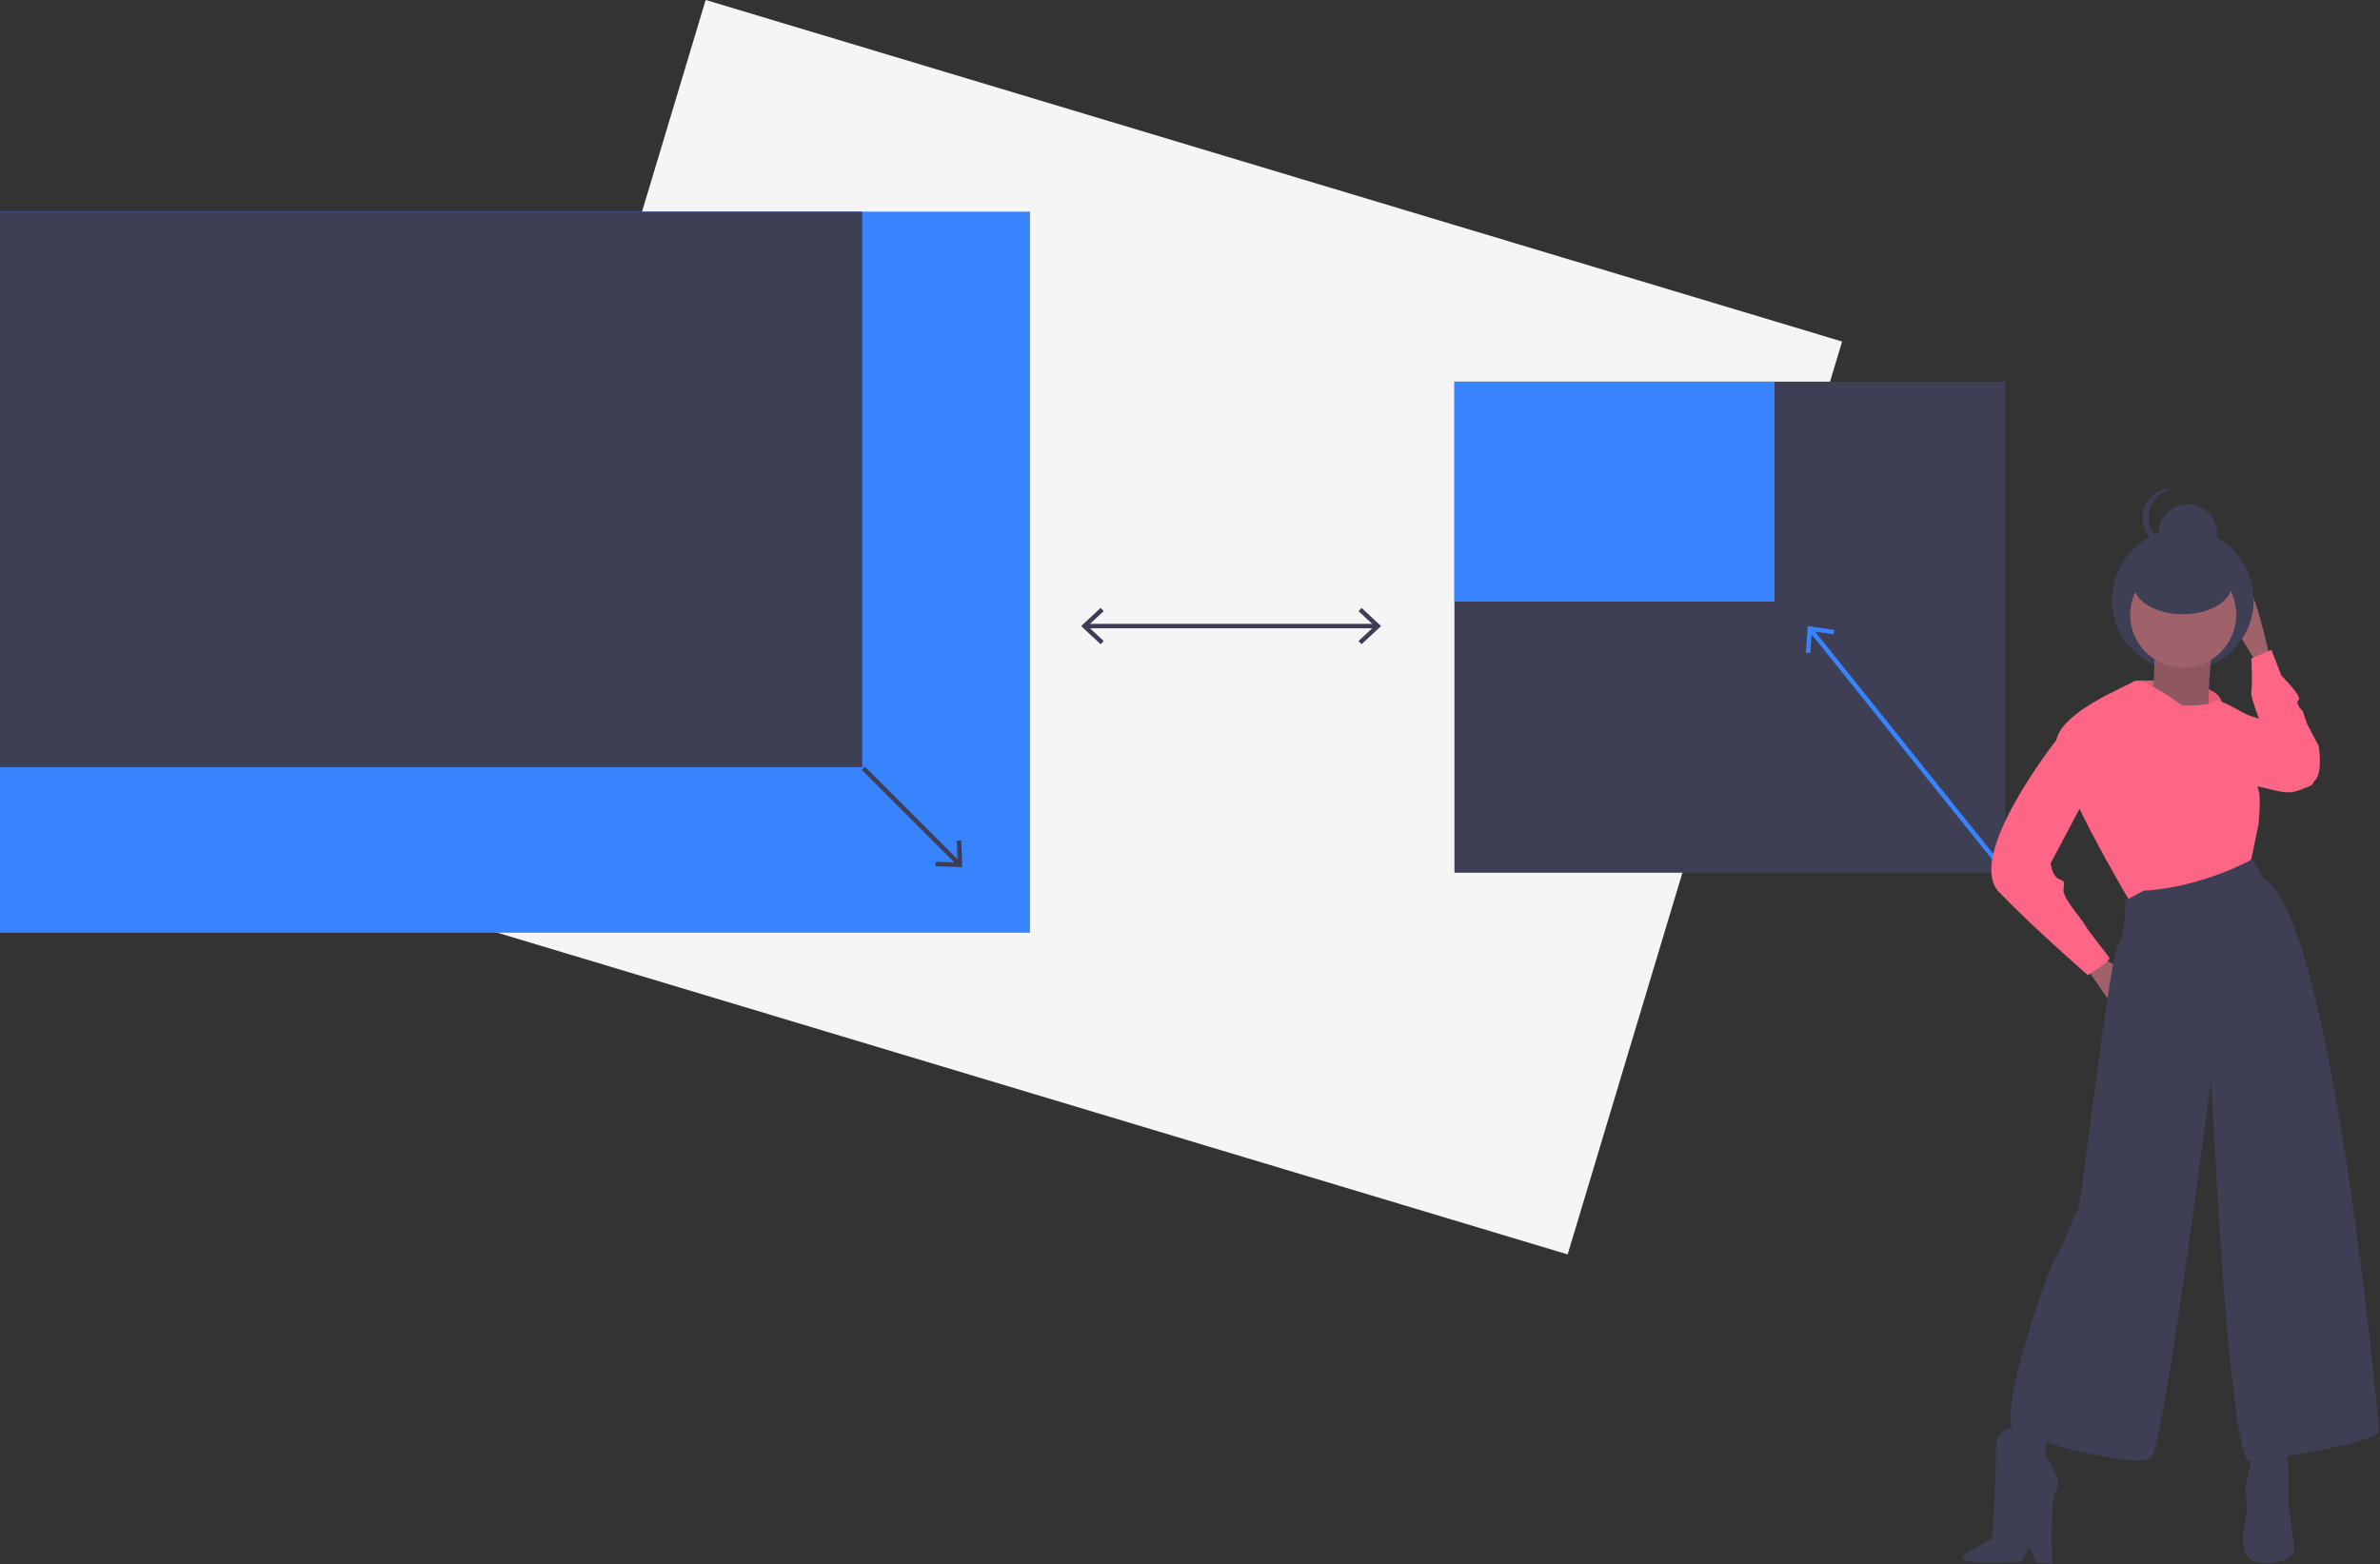 <?xml version="1.0" encoding="UTF-8"?>
<svg width="1071px" height="704px" viewBox="0 0 1071 704" version="1.1" xmlns="http://www.w3.org/2000/svg" xmlns:xlink="http://www.w3.org/1999/xlink">
    <rect x="0" y="0" width="1071" height="704" fill="#333333" stroke="none"/>
    <!-- Generator: Sketch 61.1 (89650) - https://sketch.com -->
    <title>transitions2</title>
    <desc>Created with Sketch.</desc>
    <g id="Page-1" stroke="none" stroke-width="1" fill="none" fill-rule="evenodd">
        <g id="transitions2" transform="translate(0, -1)">
            <rect id="Rectangle" fill="#F5F5F5" fill-rule="nonzero" transform="translate(511.5, 283.256) rotate(16.731) translate(-511.5, -283.256) " x="244.5" y="68.756" width="534" height="429"></rect>
            <rect id="Rectangle" fill="#3884FF" fill-rule="nonzero" x="0" y="96.256" width="463.5" height="324.5"></rect>
            <rect id="Rectangle" fill="#3E3E54" fill-rule="nonzero" x="0" y="96.256" width="388" height="250"></rect>
            <line x1="388.5" y1="346.756" x2="431.466" y2="389.722" id="Path" stroke="#3F3D56" stroke-width="2"></line>
            <polygon id="Path" fill="#3F3D56" fill-rule="nonzero" points="420.996 390.82 421.068 388.819 430.922 389.18 430.562 379.324 432.563 379.253 432.999 391.257"></polygon>
            <rect id="Rectangle" fill="#3E3E54" fill-rule="nonzero" x="654.5" y="172.756" width="248" height="221"></rect>
            <rect id="Rectangle" fill="#3884FF" fill-rule="nonzero" x="654.5" y="172.756" width="144" height="99"></rect>
            <line x1="488.669" y1="282.756" x2="619.331" y2="282.756" id="Path" stroke="#3F3D56" stroke-width="2"></line>
            <polygon id="Path" fill="#3F3D56" fill-rule="nonzero" points="495.296 290.935 496.66 289.47 489.437 282.758 496.66 276.043 495.296 274.578 486.5 282.758"></polygon>
            <polygon id="Path" fill="#3F3D56" fill-rule="nonzero" points="612.704 290.935 611.34 289.47 618.563 282.758 611.34 276.043 612.704 274.578 621.5 282.758"></polygon>
            <line x1="902.5" y1="393.756" x2="814.857" y2="284.448" id="Path" stroke="#3884FF" stroke-width="2"></line>
            <polygon id="Path" fill="#3884FF" fill-rule="nonzero" points="825.384 284.501 825.095 286.482 815.339 285.045 814.618 294.882 812.622 294.734 813.502 282.754"></polygon>
            <path d="M956.5,312.756 L962.484,307.307 C962.484,307.307 997.119,305.959 999.809,316.857 C1002.5,327.756 984.5,326.756 984.5,326.756 L956.5,312.756 Z" id="Path" fill="#FF6584" fill-rule="nonzero"></path>
            <path d="M956.5,312.756 L962.484,307.307 C962.484,307.307 997.119,305.959 999.809,316.857 C1002.5,327.756 984.5,326.756 984.5,326.756 L956.5,312.756 Z" id="Path" fill="#000000" fill-rule="nonzero" opacity="0.1"></path>
            <path d="M1005.994,323.115 L1012.444,323.115 L1032.441,329.566 C1032.441,329.566 1045.988,352.143 1039.537,354.723 C1033.086,357.304 1031.151,358.594 1023.41,356.659 C1015.67,354.723 1012.444,354.078 1012.444,354.078 L1005.994,323.115 Z" id="Path" fill="#FF6584" fill-rule="nonzero"></path>
            <polygon id="Path" fill="#9F616A" fill-rule="nonzero" points="937.617 434.711 953.099 457.288 956.324 437.936 944.713 431.486"></polygon>
            <path d="M1021.475,297.313 C1021.475,297.313 1013.734,259.254 1007.929,261.834 C1002.123,264.415 1007.929,286.992 1007.929,286.992 L1016.96,301.828 L1021.475,297.313 Z" id="Path" fill="#9F616A" fill-rule="nonzero"></path>
            <path d="M933.747,326.986 L925.361,334.081 C925.361,334.081 884.077,386.331 899.558,402.458 C915.04,418.585 939.552,439.872 939.552,439.872 C939.552,439.872 949.873,433.421 949.228,432.131 C948.583,430.841 939.552,419.875 938.262,417.294 C936.972,414.714 928.586,405.683 928.586,401.813 C928.586,397.943 929.876,397.943 926.651,396.652 C923.426,395.362 922.781,389.557 922.781,389.557 L940.197,356.659 L933.747,326.986 Z" id="Path" fill="#FF6584" fill-rule="nonzero"></path>
            <path d="M1019.54,345.693 C1019.54,345.693 1020.185,339.887 1019.54,337.952 C1018.895,336.017 1020.185,332.146 1019.54,331.501 C1018.895,330.856 1012.444,314.73 1013.089,312.149 C1013.735,309.569 1013.089,297.313 1013.089,297.313 L1022.12,293.442 L1026.636,305.054 C1026.636,305.054 1036.312,314.73 1034.376,316.02 C1032.441,317.31 1036.312,321.18 1036.312,321.18 L1038.247,326.986 L1043.407,336.662 C1043.407,336.662 1045.6,349.314 1041.278,352.664 C1036.957,356.014 1019.54,345.693 1019.54,345.693 Z" id="Path" fill="#FF6584" fill-rule="nonzero"></path>
            <circle id="Oval" fill="#3E3E54" fill-rule="nonzero" cx="982.268" cy="270.985" r="31.91"></circle>
            <path d="M969.225,289.572 C969.225,289.572 970.515,310.859 967.29,314.084 C964.065,317.31 979.546,323.115 979.546,323.115 L993.738,323.115 C993.738,323.115 993.738,294.733 996.963,289.572 C1000.188,284.412 969.225,289.572 969.225,289.572 Z" id="Path" fill="#9F616A" fill-rule="nonzero"></path>
            <path d="M969.225,289.572 C969.225,289.572 970.515,310.859 967.29,314.084 C964.065,317.31 979.546,323.115 979.546,323.115 L993.738,323.115 C993.738,323.115 993.738,294.733 996.963,289.572 C1000.188,284.412 969.225,289.572 969.225,289.572 Z" id="Path" fill="#000000" fill-rule="nonzero" opacity="0.1"></path>
            <circle id="Oval" fill="#3E3E54" fill-rule="nonzero" cx="984.469" cy="241.112" r="13.204"></circle>
            <path d="M966.863,233.96 C966.864,227.2 971.969,221.532 978.692,220.827 C978.235,220.78 977.776,220.756 977.316,220.756 C970.024,220.756 964.112,226.667 964.112,233.96 C964.112,241.252 970.024,247.164 977.316,247.164 C977.776,247.164 978.235,247.14 978.692,247.092 C971.969,246.388 966.864,240.719 966.863,233.96 Z" id="Path" fill="#3E3E54" fill-rule="nonzero"></path>
            <circle id="Oval" fill="#9F616A" fill-rule="nonzero" cx="982.449" cy="277.638" r="23.867"></circle>
            <ellipse id="Oval" fill="#3E3E54" fill-rule="nonzero" cx="982.268" cy="264.219" rx="22.007" ry="13.204"></ellipse>
            <path d="M982.126,318.6 C982.126,318.6 964.065,305.054 960.194,307.634 C956.324,310.214 927.941,321.18 925.361,334.081 C922.781,346.983 958.259,406.328 958.259,406.328 L1000.188,401.813 L1013.089,387.622 L1016.315,372.14 C1016.315,372.14 1017.605,359.239 1016.315,356.659 C1015.025,354.078 1015.025,323.76 1012.444,323.115 C1009.864,322.47 998.253,314.729 996.963,316.665 C995.673,318.6 982.126,318.6 982.126,318.6 Z" id="Path" fill="#FF6584" fill-rule="nonzero"></path>
            <path d="M909.879,643.711 C909.879,643.711 898.268,641.776 898.268,651.452 C898.268,661.128 896.978,692.091 896.333,693.381 C895.688,694.671 876.336,702.412 886.012,703.702 C895.688,704.992 909.879,703.702 909.879,703.702 L913.105,697.252 L916.33,704.187 L923.5,704.756 C923.5,704.756 922.136,675.965 925.361,671.449 C928.586,666.934 920.2,655.968 920.2,655.968 C920.2,655.968 922.136,642.421 920.845,643.711 C919.555,645.002 909.879,643.711 909.879,643.711 Z" id="Path" fill="#3E3E54" fill-rule="nonzero"></path>
            <path d="M1015.025,650.807 C1015.025,650.807 1009.219,671.449 1010.509,674.029 C1011.799,676.61 1010.509,684.995 1010.509,684.995 C1010.509,684.995 1005.349,702.992 1016.96,704.283 C1028.571,705.573 1032.441,699.832 1032.441,698.542 C1032.441,697.252 1029.861,679.835 1029.861,676.61 L1029.861,664.353 L1029.216,650.807 L1015.025,650.807 Z" id="Path" fill="#3E3E54" fill-rule="nonzero"></path>
            <path d="M964.71,401.813 L956.324,406.328 C956.324,406.328 956.969,420.52 953.099,426.325 C949.228,432.131 936.327,545.662 935.037,545.662 C933.747,545.662 928.586,562.434 925.361,566.304 C922.136,570.174 898.913,637.261 906.009,643.711 C913.105,650.162 962.129,661.773 967.935,657.258 C973.741,652.742 995.028,486.316 995.028,486.316 C995.028,486.316 1002.768,659.193 1012.444,658.55 C1022.12,657.903 1070.5,650.162 1070.5,645.002 C1070.5,639.841 1049.213,413.424 1018.895,396.652 L1013.5,387.756 C1013.5,387.756 990.512,400.523 964.71,401.813 Z" id="Path" fill="#3E3E54" fill-rule="nonzero"></path>
        </g>
    </g>
</svg>